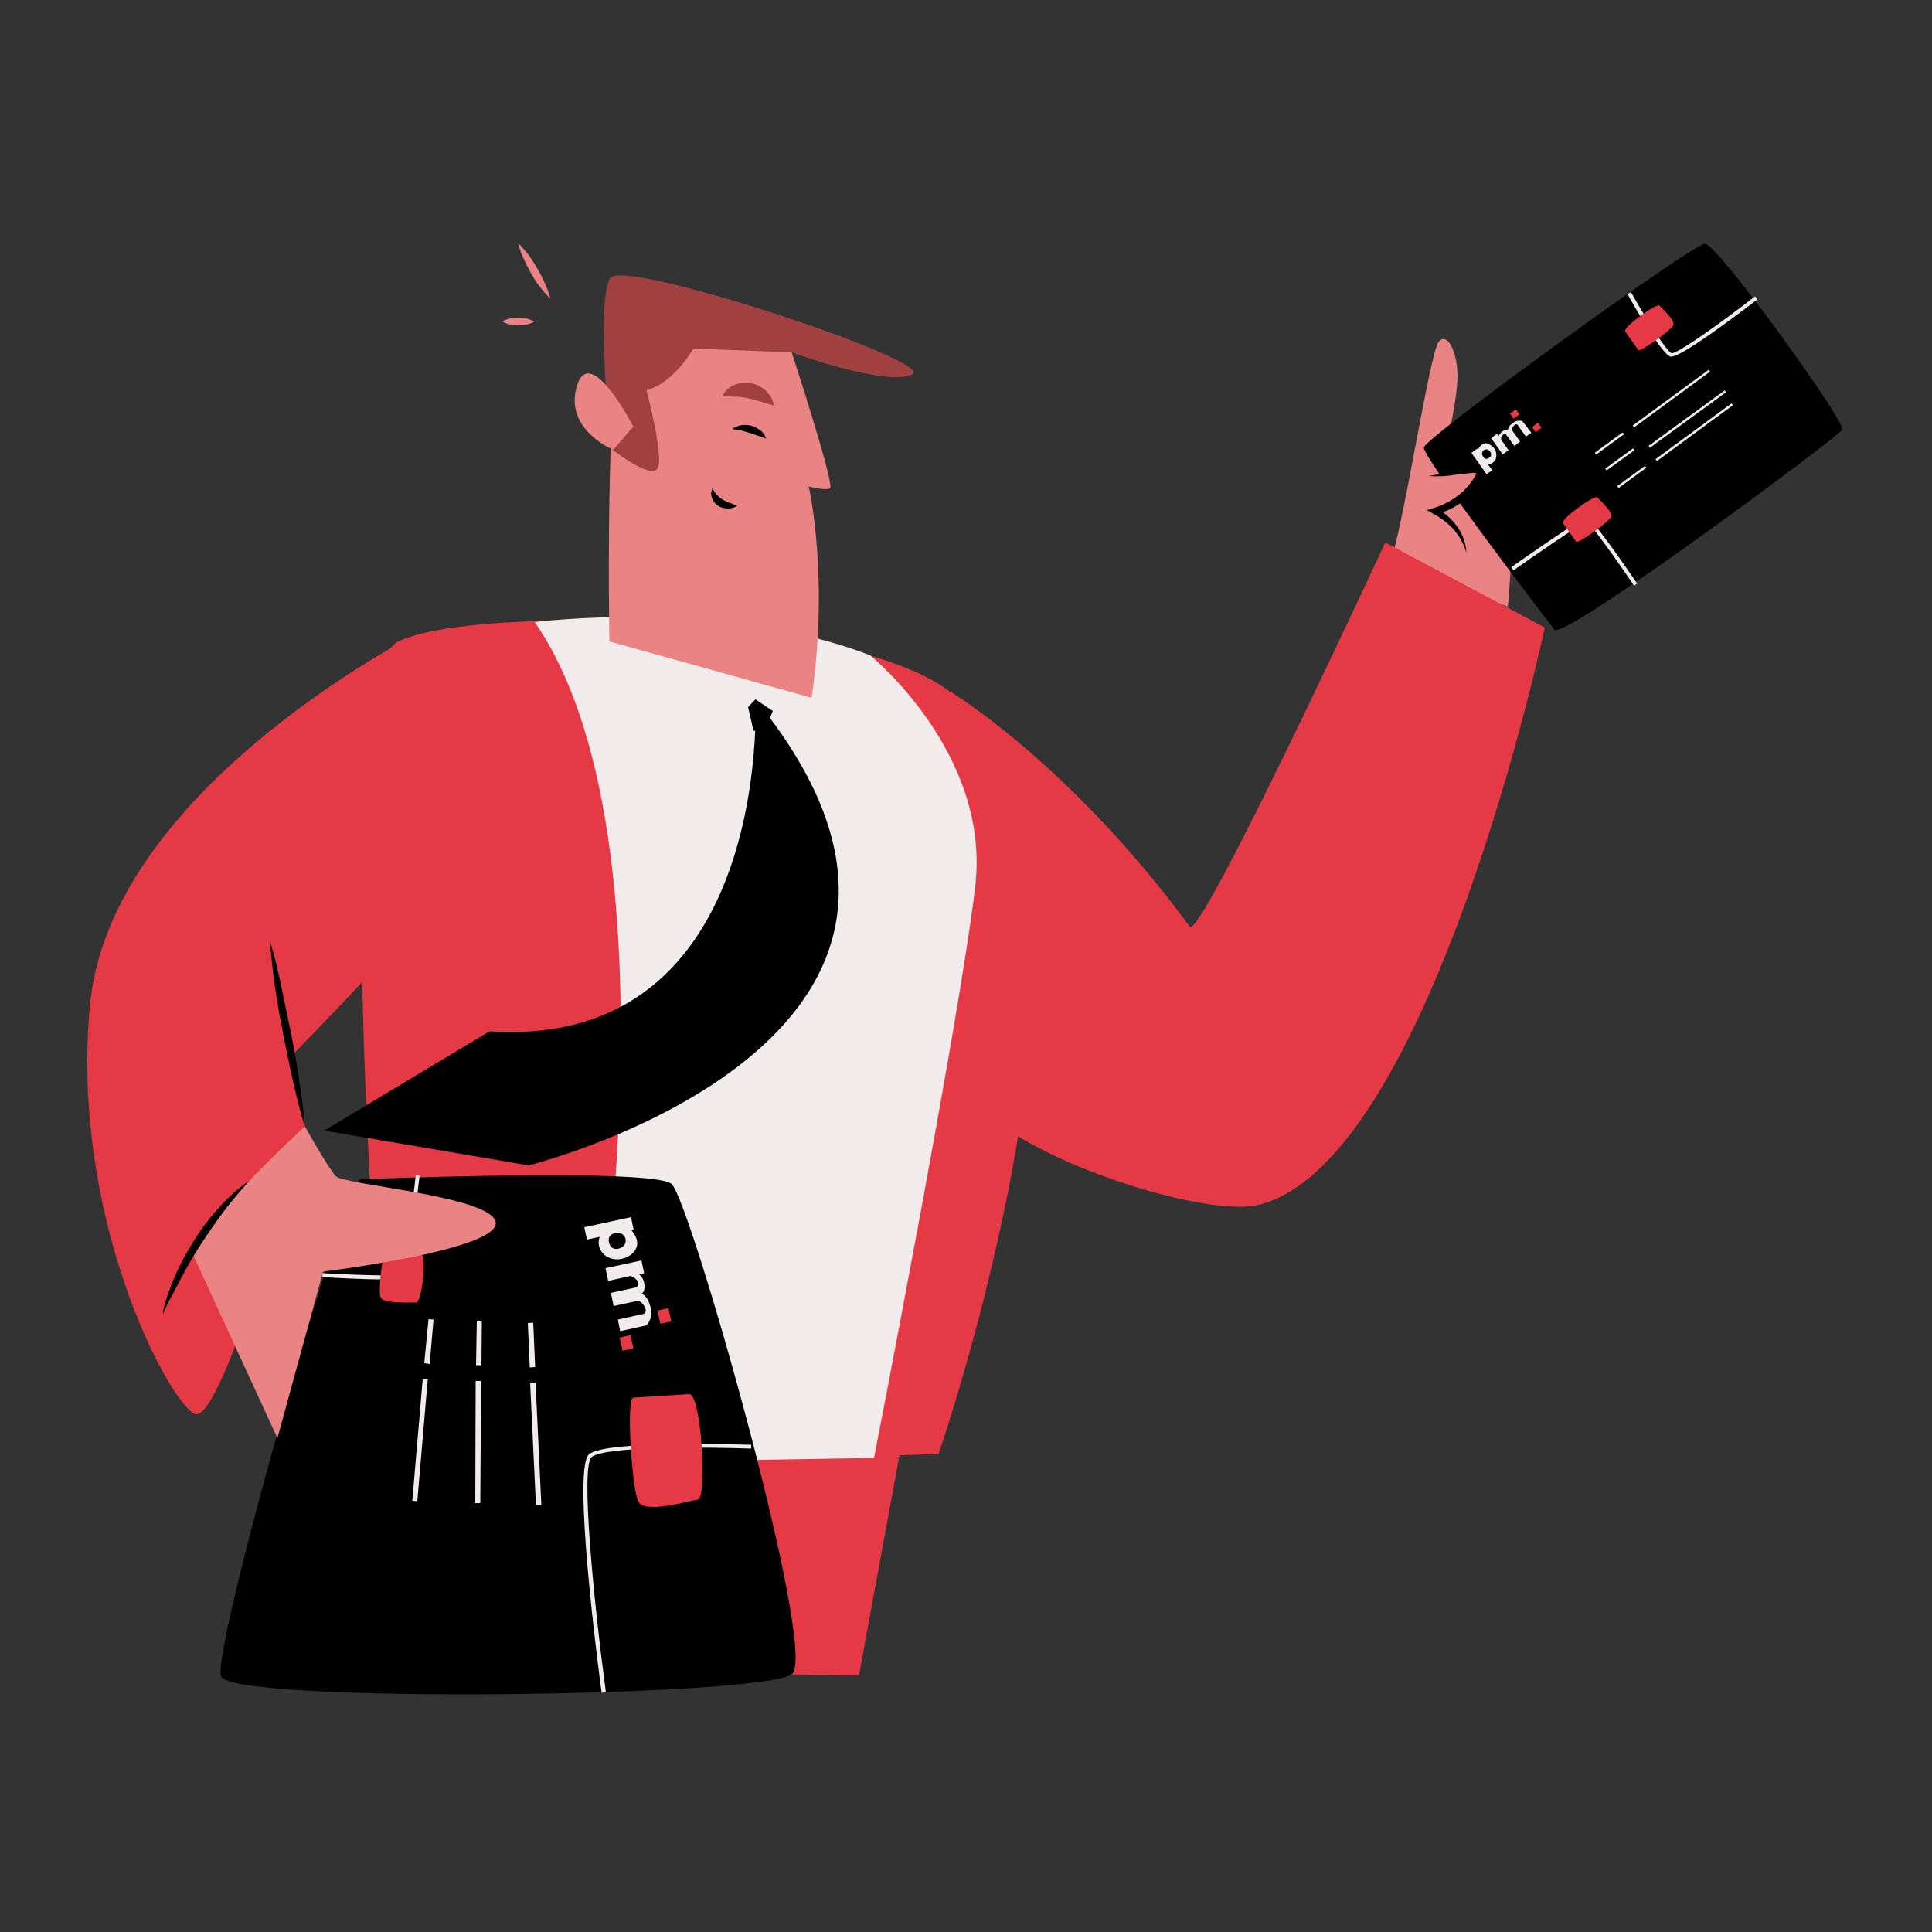 <svg transform="scale(1)" version="1.1" id="Layer_1" xmlns="http://www.w3.org/2000/svg" xmlns:xlink="http://www.w3.org/1999/xlink" x="0px" y="0px" viewBox="0 0 500 500" xml:space="preserve" class="show_show__wrapper__graphic__5Waiy "><rect x="0" y="0" width="500" height="500" fill="#333333" stroke="none"/><title>React</title><style type="text/css">
	.st0{fill:#e63946;}
	.st1{fill:#EA8383;}
	.st2{fill:#F2EBEB;}
	.st3{fill:#A04040;}
	.st4{fill:#000001;}
</style><g id="character"><polygon class="st0" points="232.9,376 222.3,433.6 99.3,431.8 97.5,364.5 	"></polygon><path class="st1" d="M390.2,157c1-7.6,1.2-26.9,1.2-26.9s4.4,7.6,6.3,3.1s-0.6-11.4-1.5-12.8s-9.9-4.9-9.9-4.9s13.5,2.5,20.9-1.1
		s-1.7-3.8-8.7-4.3s-9.8-2.1-15.6-1.1c-3.4,0.5-6.4,2.4-8.3,5.2c0,0,2.7-11.6,2.6-17.3s-2.6-11.2-4.9-8.4s-9.5,50.2-12.6,57.1
		L390.2,157z"></path><path class="st0" d="M245.8,178.9c0,0,30.9,18.5,62.1,60.9c2.8,3.8,50.6-99.4,50.6-99.4l41.3,22c0,0-29.4,138.2-74,149.4
		c-14.3,3.6-63.2-12.5-73.1-26.8C242.9,270.9,245.8,178.9,245.8,178.9z"></path><path class="st0" d="M100.3,373c0,0-17-197.4,2.8-207s116.3-7.1,142.6,12.9c51.9,39.5-2.8,197.4-2.8,197.4S117.1,380.9,100.3,373z"></path><path class="st2" d="M225.2,169.6c0,0,31.2,25.2,27.2,59.7s-26.2,148-26.2,148l-76,1.3c0,0,30.1-156.7-11.8-217.6
		C138.3,161,186.6,154.7,225.2,169.6z"></path><path class="st1" d="M204.9,91.2c0,0,11.3,34.6,9.9,35.2s-5.5-0.5-5.5-0.5s5.6,24.2,0.4,57c0,0-35.3-2.6-52-17
		c0,0-1.5-85.5,5.6-88.4S204.9,91.2,204.9,91.2z"></path><path class="st3" d="M167.3,101c0,0,4.6,17.1,2.9,20.2S158,116,158,116s-3.9-39.1,0-44.1s84.6,21.7,78.1,25s-31.2-5.7-31.2-5.7
		l-25.4-1C179.4,90.2,174.4,99.2,167.3,101z"></path><path class="st1" d="M158.7,116.4c0,0-12.8-5.2-9.4-16.5s14.6,10.5,14.6,10.5L158.7,116.4z"></path><polygon class="st2" points="195.5,181 181.8,195.3 157.7,166 210.1,180.6 223.1,199 	"></polygon><path class="st4" d="M189.5,111c1.5-1,3.3-1.3,5-0.8c0.8,0.2,1.6,0.7,2.3,1.2c0.7,0.5,1.2,1.3,1.5,2.1l-2.3-0.8
		c-0.7-0.2-1.4-0.5-2.1-0.7s-1.4-0.4-2.1-0.6S190.4,111.3,189.5,111z"></path><path class="st4" d="M184.4,126.4c0.6,1.2,1.5,2.2,2.6,2.9c0.6,0.3,1.1,0.6,1.7,0.8c0.3,0.1,0.7,0.2,1,0.4c0.4,0.1,0.8,0.3,1.1,0.4
		c-0.4,0.2-0.7,0.4-1.1,0.5c-0.4,0.1-0.8,0.2-1.2,0.2c-0.9,0-1.8-0.2-2.5-0.6c-0.8-0.5-1.4-1.2-1.7-2.1
		C183.9,128.1,184,127.2,184.4,126.4z"></path><path class="st3" d="M187,102.5c0.6-1.3,1.7-2.4,3.1-2.9c1.4-0.6,2.9-0.7,4.4-0.4c1.4,0.3,2.7,1,3.8,2c0.5,0.5,0.9,1.1,1.3,1.7
		c0.3,0.6,0.5,1.3,0.7,2c-0.7-0.1-1.3-0.3-1.9-0.5c-0.6-0.1-1.1-0.4-1.7-0.5c-1-0.3-2-0.6-2.9-0.8c-1-0.2-1.9-0.4-2.9-0.4
		C189.6,102.6,188.5,102.6,187,102.5z"></path><path class="st1" d="M142.4,77.3c-1-1-1.9-2.1-2.8-3.2c-1.6-2.2-3-4.7-4.1-7.2c-0.6-1.3-1.1-2.6-1.4-4c1,1,1.9,2.1,2.8,3.2
		c1.6,2.3,3,4.7,4.1,7.2C141.6,74.6,142.1,75.9,142.4,77.3z"></path><path class="st1" d="M138.3,83.2c-0.6,0.4-1.3,0.6-2.1,0.8c-1.4,0.3-2.8,0.3-4.1,0c-0.7-0.1-1.4-0.4-2.1-0.8
		c0.6-0.4,1.3-0.6,2.1-0.8c0.7-0.1,1.4-0.2,2.1-0.2c0.7,0,1.4,0.1,2.1,0.2C136.9,82.6,137.6,82.9,138.3,83.2z"></path><polygon class="st4" points="193.6,183 195.5,181 200,184 197.9,189.1 195,189.1 	"></polygon><path class="st4" d="M195.5,181c0,0,4.5,90.7-68.8,85.9l-42.8,25.7l52.9,9C136.8,301.6,267.3,269.1,195.5,181z"></path><path class="st0" d="M105.7,165.1c-2.2,1.5-77.2,40.4-82.4,94.9s19.9,102.1,27,105.9S79,291.5,79,291.5l-3.1-18.7
		c0,0,42.1-43,42.1-47.3S105.7,165.1,105.7,165.1z"></path><path class="st4" d="M69.8,243.4c1.2,3.9,2.2,7.9,3,11.9s1.7,8,2.5,12s1.5,8,2.1,12.1s1.2,8.1,1.5,12.2c-1.2-3.9-2.2-7.9-3.1-11.9
		s-1.7-8-2.5-12s-1.5-8-2.1-12.1S70.2,247.5,69.8,243.4z"></path><path class="st4" d="M93.3,305.2c0,0,75.7-3,80.5,1.2s37.9,120.8,31.2,126.8S59.6,441,57.2,433.8S89.7,304.6,93.3,305.2z"></path><path class="st4" d="M402.3,163c0,0-34.2-44.6-33.8-47.2s69.4-52.6,72.7-52.7s36.6,46.3,35.6,48.1S405.6,165.2,402.3,163z"></path><path class="st2" d="M422.9,151.6c-5.1-7.6-11.1-15.8-12.2-16.6c-1.7,0.5-14.9,9.7-19,12.6l-0.6-0.8c0.2-0.1,18-12.8,19.6-12.8l0,0
		c1.2,0.1,7.7,9.3,13,17L422.9,151.6z"></path><path class="st2" d="M432.5,92.3c-0.1,0-0.1,0-0.2,0c-2.3-0.7-9.7-13.6-11.1-16.2l0.9-0.5c3.5,6.3,9.2,15.4,10.5,15.8h0.1
		c1.6,0,12.1-7.4,21.5-14.7l0.6,0.8C450.2,81,435.4,92.3,432.5,92.3z"></path><path class="st2" d="M384.5,114.7c-1.4,0.1-2,1.7-2,1.7l-0.2-0.3l-1.5,1.1l3.9,5.5l1.5-1l-1.1-1.5c1.1-0.1,2-0.9,2.1-1.9
		c0.3-1.6-0.8-3.2-2.4-3.5C384.7,114.7,384.6,114.7,384.5,114.7z M385.5,118.4c-1,0.8-1.5,0-1.5,0c-1-1.1-0.2-2,0.6-2.1
		S386.5,117.6,385.5,118.4L385.5,118.4z"></path><rect class="st0" x="396.6" y="109.9" transform="matrix(0.813 -0.583 0.583 0.813 9.979 252.385)" width="1.9" height="1.6"></rect><path class="st2" d="M391.4,109.6c-0.7,0.4-1.1,1.1-1.2,1.8l0,0c-0.1,0-0.7-0.4-1.7,0.5c-0.3,0.3-0.5,0.6-0.7,1l-0.4-0.6l-1.5,1.1
		l3,4.2l1.5-1.1l-1.9-2.7c-0.1-0.5,0.1-1,0.5-1.3c0.5-0.3,0.7-0.1,0.8,0l2.1,2.9l1.5-1.1l-2.1-3c0-0.6,0.3-1.1,0.8-1.4
		c0.2-0.1,0.4-0.1,0.6,0l2.2,3.1l1.4-1L394,109C393.1,108.7,392.1,108.9,391.4,109.6z"></path><rect class="st0" x="390.9" y="106.4" transform="matrix(0.813 -0.583 0.583 0.813 10.931 248.445)" width="1.9" height="1.6"></rect><path class="st0" d="M404.5,135.4l3.4,4.8c0.5,0.6,8.2-5,9-6.3s-2.9-4.4-3.5-5.2C412.8,128,403.9,134.2,404.5,135.4z"></path><path class="st0" d="M420.6,85.8l3.4,4.8c0.5,0.6,8.2-5,9-6.3s-2.9-4.4-3.5-5.2S420,84.6,420.6,85.8z"></path><rect class="st2" x="412.1" y="114.5" transform="matrix(0.808 -0.589 0.589 0.808 12.324 267.362)" width="8.9" height="0.6"></rect><rect class="st2" x="420.3" y="102.8" transform="matrix(0.806 -0.592 0.592 0.806 22.908 276.107)" width="24.4" height="0.6"></rect><rect class="st2" x="414.8" y="118.6" transform="matrix(0.808 -0.589 0.589 0.808 10.427 269.763)" width="8.9" height="0.6"></rect><rect class="st2" x="424.6" y="108.3" transform="matrix(0.808 -0.589 0.589 0.808 19.779 277.978)" width="24.4" height="0.6"></rect><rect class="st2" x="417.9" y="123.1" transform="matrix(0.808 -0.589 0.589 0.808 8.364 272.484)" width="8.9" height="0.6"></rect><rect class="st2" x="426.2" y="111.5" transform="matrix(0.806 -0.592 0.592 0.806 18.934 281.269)" width="24.4" height="0.6"></rect><path class="st1" d="M379.5,143.1c0,0-0.4-6.5-8-10.9c4.3-1.2,7.9-3.9,10.5-7.5c3.9-6-4.9-1.7-12.2-1.5"></path><path class="st4" d="M379.5,143.1c-0.3-1.1-0.7-2.2-1.3-3.2c-0.5-1-1.2-1.9-1.9-2.8c-0.7-0.8-1.6-1.6-2.5-2.3
		c-0.9-0.7-1.8-1.3-2.8-1.8l-1.7-1l2-0.6c2.2-0.7,4.3-1.8,6.1-3.2c0.9-0.7,1.8-1.5,2.5-2.4c0.4-0.4,0.7-0.9,1.1-1.4
		c0.3-0.4,0.6-0.9,0.9-1.4c0.1-0.2,0.1-0.3,0.2-0.5c0-0.1,0.1,0.1,0,0c-0.2-0.1-0.4-0.1-0.5-0.1c-0.3,0-0.5,0-0.8,0
		c-1.1,0.1-2.4,0.3-3.6,0.4c-2.4,0.4-4.9,0.6-7.4,0.4c2.4-0.4,4.8-1,7.1-1.6c1.2-0.3,2.4-0.6,3.7-0.8c0.3,0,0.7-0.1,1-0.1
		c0.4,0,0.9,0.1,1.2,0.2c0.1,0.1,0.3,0.1,0.4,0.2c0.1,0.1,0.2,0.2,0.3,0.4c0.1,0.1,0.2,0.3,0.2,0.4c0,0.1,0.1,0.3,0.1,0.4
		c0,0.4-0.1,0.9-0.2,1.3c-0.3,0.6-0.6,1.2-1,1.8c-0.4,0.5-0.7,1.1-1.2,1.6c-0.8,1-1.8,1.9-2.8,2.7c-2,1.6-4.4,2.7-6.9,3.4l0.2-1.6
		c0.5,0.3,1,0.7,1.5,1c0.5,0.4,0.9,0.8,1.4,1.2c0.9,0.8,1.7,1.7,2.4,2.7C378.6,138.4,379.4,140.7,379.5,143.1z"></path><path class="st2" d="M155.7,438.1c-0.8-5.9-7.6-57.9-3.3-61.7s40.5-2.5,42-2.5v1c-10.4-0.4-38-0.7-41.3,2.2
		c-2.9,2.6,0.6,37.8,3.7,60.8L155.7,438.1z"></path><path class="st2" d="M164.7,322.9c0.9-2.3-1.3-4.5-1.3-4.5l0.6-0.1l-0.7-3.3l-12.1,2.6l0.7,3.2l3.3-0.7c-0.7,1.9,0,3.9,1.7,5
		C159.8,327,163.8,325.3,164.7,322.9z M157.7,321.9c-0.7-2.2,1-2.6,1-2.6c2.6-0.8,3.6,1.1,3.1,2.5S158.4,324.1,157.7,321.9
		L157.7,321.9z"></path><rect class="st0" x="160.6" y="345.9" transform="matrix(0.977 -0.213 0.213 0.977 -70.231 42.416)" width="2.9" height="3.5"></rect><path class="st2" d="M168.3,338.1c-0.6-2.3-1.7-3.1-2.2-3.3l0,0c0.1-0.1,1.2-0.9,0.5-3.2c-0.2-0.7-0.6-1.3-1.2-1.8l1.3-0.3
		l-0.7-3.3l-9.3,2l0.7,3.3l5.8-1.3c0.5,0.2,1.7,0.8,1.9,1.7s-0.3,1.2-0.6,1.3l-6.4,1.4l0.7,3.4l6.5-1.4c0.9,0.5,1.5,1.3,1.8,2.3
		c0.1,0.4-0.1,0.8-0.4,1.1l-6.8,1.5l0.6,3l6.8-1.5C168.5,341.7,168.9,339.8,168.3,338.1z"></path><rect class="st0" x="170.4" y="338.9" transform="matrix(0.977 -0.213 0.213 0.977 -68.526 44.356)" width="2.9" height="3.5"></rect><path class="st0" d="M178.4,360.8l-14.5,0.9c-1.9,0.1-0.4,23.6,1.3,26.9s13-0.2,15.4-0.5S181.6,361,178.4,360.8z"></path><polygon class="st2" points="136.6,342.4 138,342.3 138.5,353.8 137.1,353.9 	"></polygon><polygon class="st2" points="137.2,358 138.6,357.9 140.1,389.5 138.7,389.5 	"></polygon><polygon class="st2" points="123.4,341.8 124.7,341.8 124.6,353.3 123.2,353.3 	"></polygon><polygon class="st2" points="123.1,357.4 124.5,357.4 124.3,389 123,389 	"></polygon><polygon class="st2" points="110.9,341.4 112.2,341.5 111.2,353 109.8,352.8 	"></polygon><polygon class="st2" points="109.4,356.9 110.7,357 108,388.5 106.7,388.4 	"></polygon><path class="st2" d="M98.8,331.1c-5.1,0-12.4-0.4-15.4-0.6l0.1-1c9,0.5,19.1,0.8,20,0.3c1-1.2,3.5-19.9,4.1-25.7l1,0.1
		c0,0.2-3,25.2-4.6,26.4C103.6,331,101.5,331.1,98.8,331.1z"></path><path class="st0" d="M108.8,324.4l-8.7-1c-1.1-0.1-2.3,10.7-1.6,12.4s7.8,1.2,9.2,1.3S110.7,324.8,108.8,324.4z"></path><path class="st1" d="M49.8,324.4l22,47.8l11.8-43.1c0,0,44.7-5.5,44.7-12.5s-39.3-9.9-41.4-12.2s-8-12.9-8-12.9
		S52.8,315.4,49.8,324.4z"></path><path class="st4" d="M42.1,340.2c0.2-1.7,0.7-3.5,1.3-5.1c0.6-1.7,1.2-3.3,1.9-4.9c1.4-3.2,3.1-6.3,5-9.3c1.9-3,4-5.8,6.4-8.4
		c2.3-2.6,5-5,7.9-7c-2.3,2.6-4.6,5.2-6.7,8s-4,5.6-5.9,8.5s-3.6,5.9-5.2,8.9c-0.4,0.8-0.8,1.5-1.2,2.3s-0.8,1.5-1.2,2.3
		C43.5,337,42.8,338.6,42.1,340.2z"></path></g></svg>